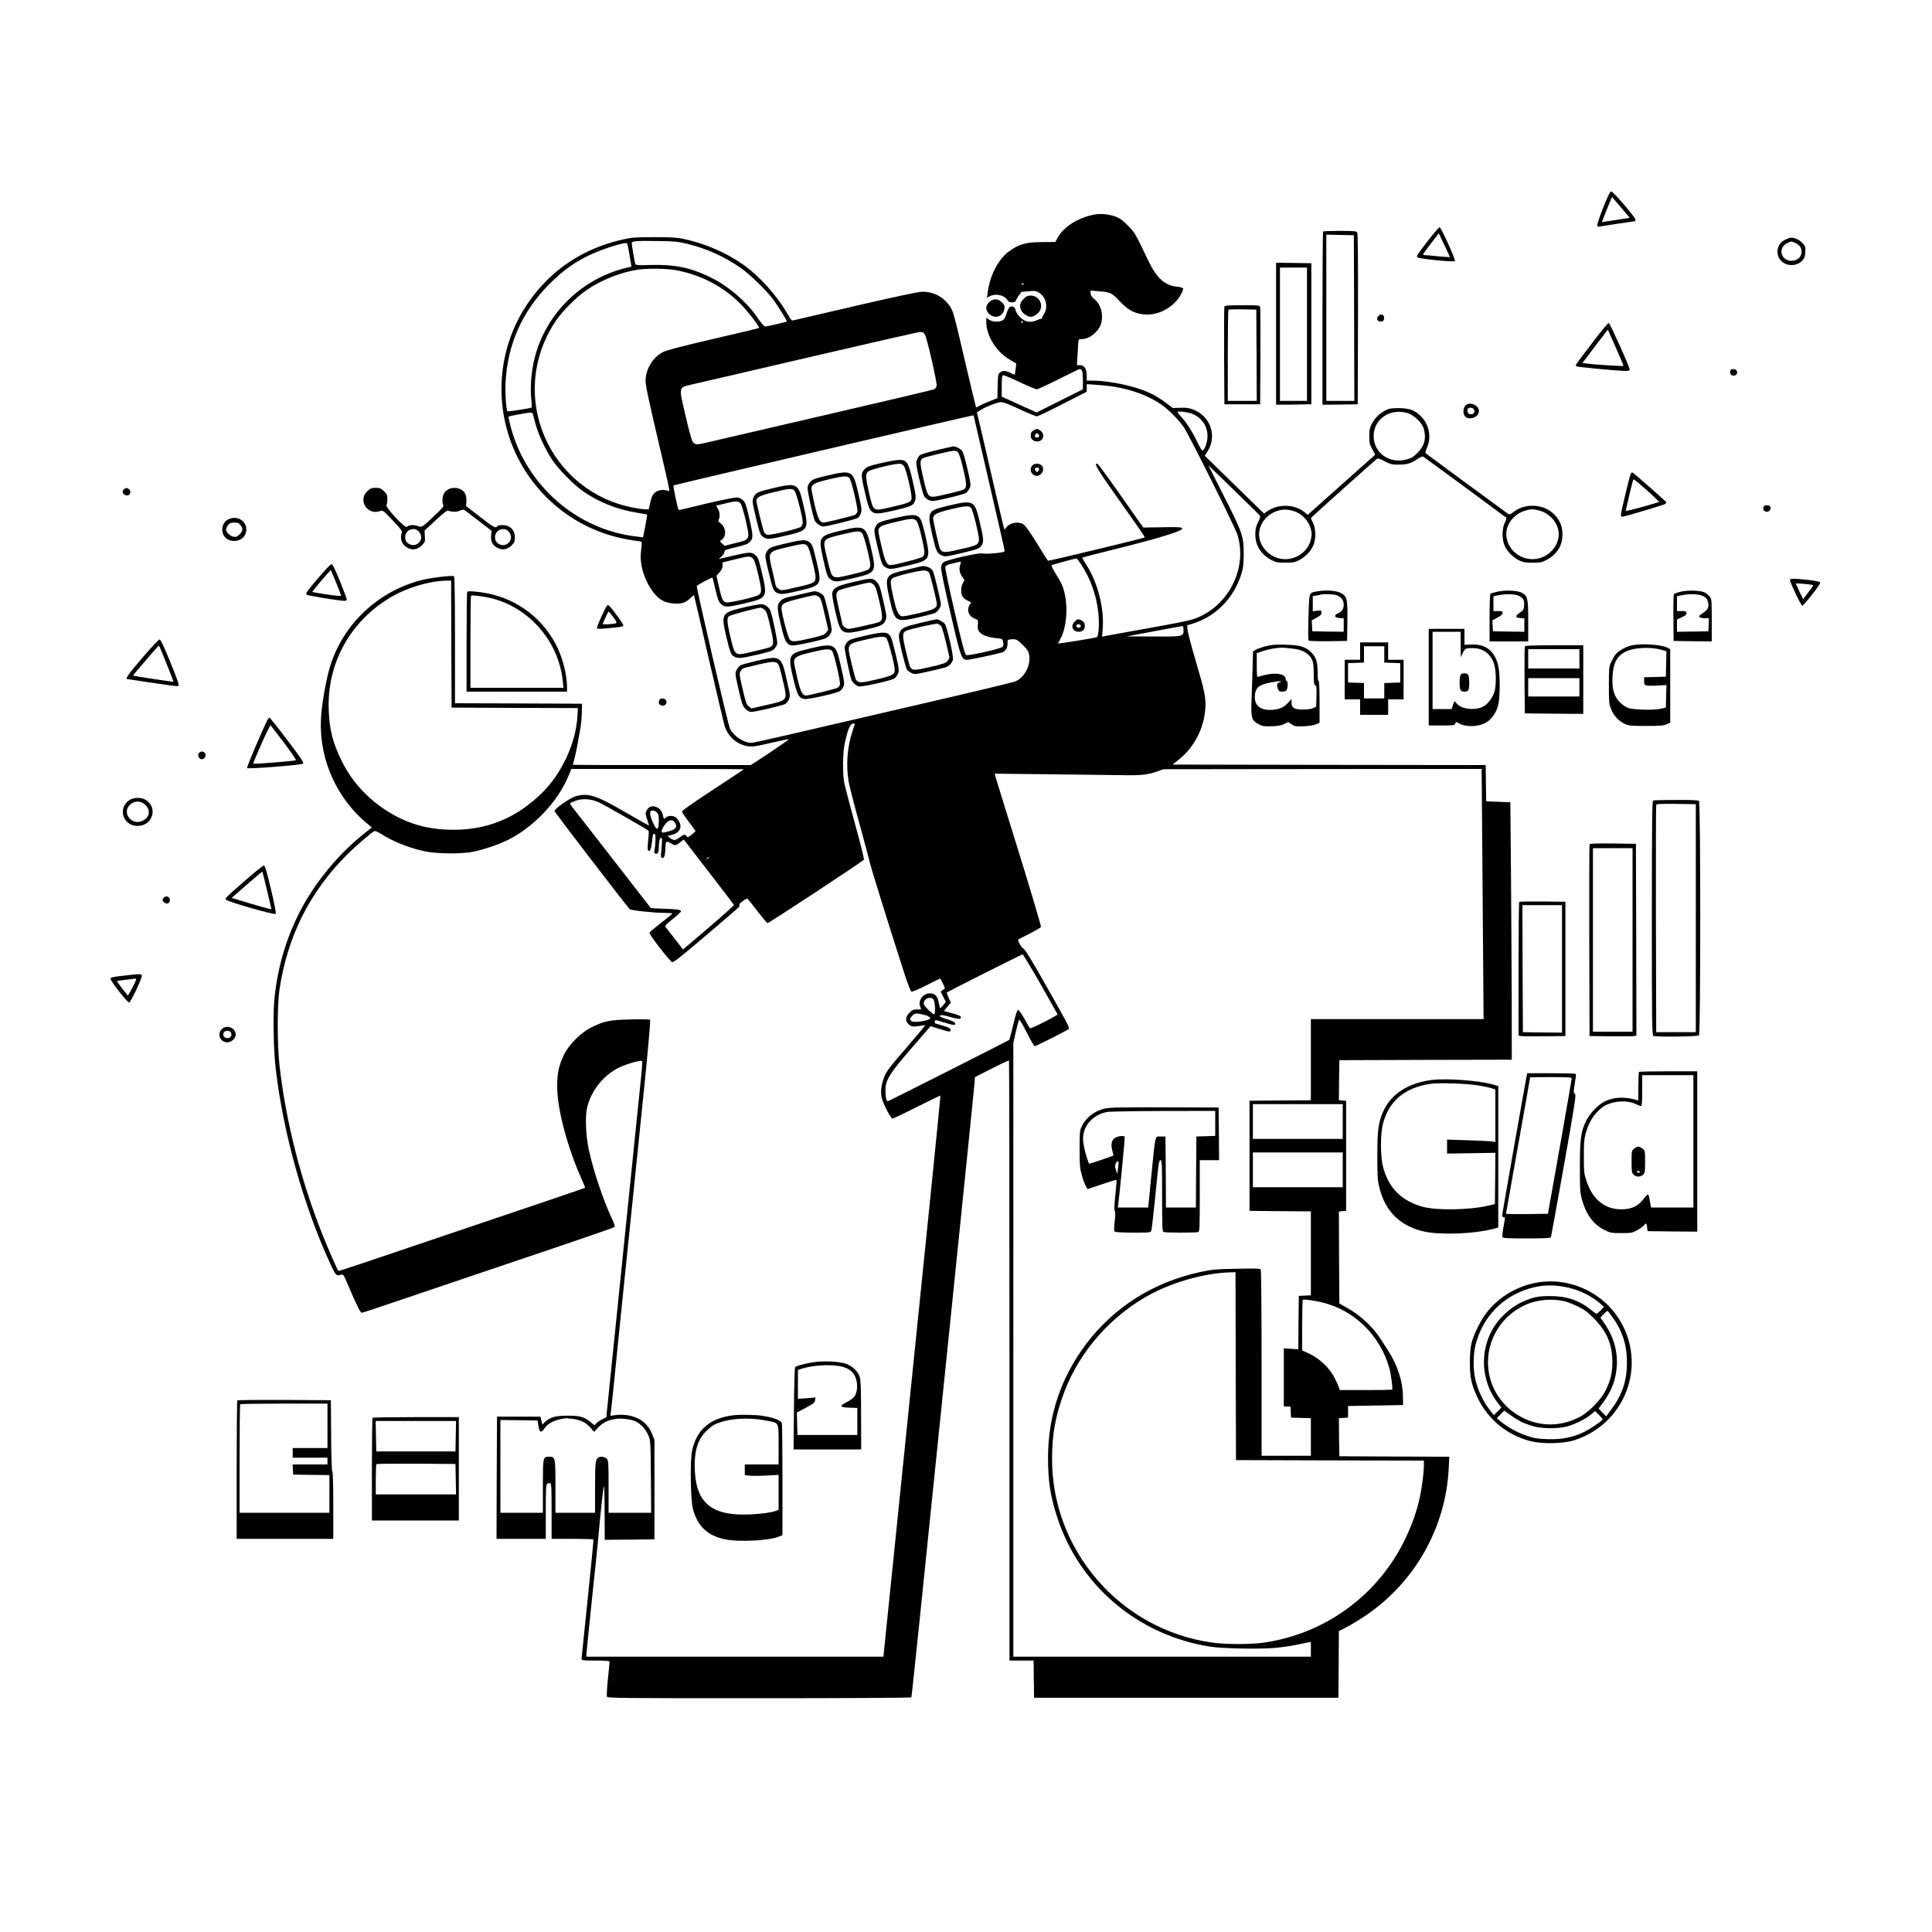 <?xml version="1.0" standalone="no"?>
<!DOCTYPE svg PUBLIC "-//W3C//DTD SVG 20010904//EN"
 "http://www.w3.org/TR/2001/REC-SVG-20010904/DTD/svg10.dtd">
<svg version="1.0" xmlns="http://www.w3.org/2000/svg"
 width="2000pt" height="2000pt" viewBox="0 0 2000 2000"
 preserveAspectRatio="xMidYMid meet">

<g transform="translate(0,2000) scale(0.1,-0.1)"
fill="#000000" stroke="none">
<path d="M16596 17850 c-37 -94 -65 -177 -62 -185 4 -10 14 -14 28 -10 21 5
353 55 363 55 3 0 5 8 5 18 -1 22 -227 286 -249 290 -13 2 -32 -35 -85 -168z
m184 3 l91 -108 -108 -17 c-59 -9 -124 -19 -145 -22 l-36 -6 51 130 c29 71 53
130 54 130 1 0 43 -48 93 -107z"/>
<path d="M11336 17780 c-169 -29 -323 -125 -387 -240 l-24 -45 -135 -1 c-177
-1 -245 -21 -356 -105 -103 -79 -189 -248 -209 -414 l-8 -57 31 16 c61 32 153
10 182 -43 8 -15 21 -21 45 -21 30 0 37 5 48 33 8 17 21 38 30 46 9 7 15 16
13 20 -5 8 6 10 94 17 57 5 69 2 100 -18 71 -47 92 -152 46 -221 -13 -19 -21
-38 -18 -42 4 -4 3 -6 -3 -4 -5 1 -28 -6 -50 -15 -49 -22 -93 -23 -132 -2 -40
20 -83 71 -90 107 -6 31 -33 45 -59 31 -10 -5 -25 -36 -35 -69 -14 -45 -25
-63 -44 -71 -41 -19 -103 -15 -136 9 l-29 20 0 -44 c0 -143 103 -309 244 -391
l66 -39 -6 -56 c-4 -31 -8 -57 -9 -59 -2 -2 -21 6 -44 17 -49 26 -82 27 -110
4 -19 -16 -21 -30 -23 -141 l-3 -124 -72 -28 c-40 -15 -89 -37 -109 -49 -20
-12 -38 -20 -40 -18 -2 2 -55 225 -119 497 -106 456 -117 497 -150 547 -65 98
-168 153 -287 153 -39 0 -261 -47 -685 -145 -345 -80 -638 -148 -649 -151 -18
-5 -27 5 -54 53 -111 197 -292 400 -470 526 -173 122 -389 215 -610 263 -68
15 -128 19 -305 19 -193 0 -233 -3 -323 -23 -282 -63 -527 -186 -726 -363
-288 -257 -471 -600 -521 -976 -108 -811 419 -1570 1215 -1752 52 -12 124 -25
160 -29 62 -7 65 -9 63 -32 -2 -14 -5 -57 -9 -96 -12 -129 42 -295 134 -411
57 -72 113 -103 200 -110 85 -7 128 6 176 53 21 20 38 35 40 33 2 -2 69 -292
150 -644 81 -352 156 -670 166 -706 34 -116 133 -201 252 -215 42 -5 89 3 231
36 98 23 180 40 183 37 2 -2 -85 -63 -194 -136 l-199 -131 -921 0 c-507 0
-922 1 -922 3 0 2 6 26 14 53 8 27 22 90 31 139 8 50 22 127 31 171 8 45 16
124 17 175 l2 94 -657 3 -658 2 0 654 c0 424 -4 657 -10 661 -18 11 -236 -15
-332 -39 -484 -123 -860 -500 -973 -976 -39 -166 -68 -351 -73 -475 -16 -414
166 -816 491 -1081 l37 -31 -59 -45 c-244 -190 -462 -439 -624 -712 -181 -306
-296 -668 -328 -1036 -14 -165 -7 -520 16 -710 77 -659 287 -1410 563 -2010
59 -127 61 -129 112 -116 24 7 27 2 79 -121 80 -188 122 -273 135 -273 7 0
156 49 332 109 175 59 757 256 1292 437 536 180 980 333 988 339 13 9 9 23
-24 95 -94 204 -194 505 -239 719 -30 148 -37 340 -14 431 42 172 172 333 330
409 80 38 226 80 238 67 3 -3 1 -54 -5 -113 -172 -1678 -353 -3449 -359 -3511
l-6 -63 -49 -25 c-26 -13 -53 -33 -60 -43 -11 -19 -13 -18 -47 11 -67 59 -113
73 -241 73 -129 0 -184 -15 -235 -63 l-30 -29 -10 41 -11 41 -224 0 -225 0 -3
-633 -2 -632 255 0 255 0 0 279 c0 234 2 281 15 291 8 7 22 10 30 6 13 -5 15
-45 15 -291 l0 -285 214 0 c118 0 217 -3 219 -7 2 -5 -24 -280 -59 -613 -35
-333 -63 -613 -64 -622 0 -16 13 -18 145 -18 109 0 145 -3 145 -12 0 -7 -7
-88 -17 -179 -9 -91 -14 -173 -10 -182 6 -16 117 -17 1576 -17 863 0 1572 4
1575 9 5 7 84 776 412 3976 46 457 118 1161 160 1565 41 404 78 768 81 807 l6
73 173 88 c96 49 176 86 179 84 3 -3 5 -1402 5 -3109 l0 -3103 125 0 125 0 2
-192 3 -193 1575 0 1575 0 3 345 2 345 78 40 c42 21 129 74 192 116 514 345
835 910 867 1526 l6 123 -569 2 -569 3 -3 197 -2 197 47 3 48 3 0 60 0 60 285
5 285 5 -2 95 c-2 154 -58 322 -156 473 -19 29 -50 77 -69 107 -85 134 -213
254 -360 335 l-73 41 -3 476 -2 477 37 3 38 3 0 570 0 570 -38 3 -37 3 2 207
3 207 893 3 892 2 -1 663 c-1 364 -5 964 -8 1332 l-6 670 -125 5 -125 5 -3
187 -2 188 -1621 2 -1620 3 62 50 c159 126 261 321 276 525 8 117 -4 178 -98
495 -44 149 -82 293 -85 321 l-5 50 58 18 c240 75 426 265 504 516 19 61 23
98 24 200 0 189 -11 222 -203 600 l-164 325 260 -253 c143 -138 265 -259 272
-267 9 -11 6 -26 -17 -72 -23 -47 -28 -71 -28 -128 1 -115 59 -205 168 -263
45 -23 63 -27 142 -27 75 0 98 4 139 24 63 31 122 90 149 150 31 66 30 180 -1
239 -13 24 -22 47 -20 51 3 7 634 572 679 609 13 10 28 6 83 -23 59 -31 77
-35 139 -35 91 0 133 12 197 56 30 20 56 32 63 27 16 -9 850 -623 860 -632 4
-4 -3 -27 -15 -52 -31 -61 -31 -175 -1 -240 27 -60 86 -119 149 -150 41 -20
64 -24 139 -24 79 0 97 4 142 27 110 58 167 148 167 263 1 82 -22 141 -77 202
-105 116 -306 131 -430 32 -21 -17 -42 -27 -49 -23 -16 10 -851 624 -861 633
-4 4 3 30 15 57 48 107 22 240 -62 324 -64 64 -121 85 -230 85 -79 0 -102 -4
-137 -23 -63 -33 -106 -74 -139 -134 -25 -46 -29 -63 -29 -133 0 -70 4 -87 31
-136 l30 -56 -349 -311 -349 -311 -37 29 c-100 81 -268 86 -376 11 l-40 -27
-307 299 -306 299 28 45 c102 160 31 366 -149 434 -43 16 -74 20 -133 18 l-77
-3 -68 51 c-96 72 -168 110 -281 148 -149 50 -349 85 -489 85 l-53 0 0 54 c0
67 -26 106 -71 106 l-31 0 8 128 c3 70 8 130 11 135 2 4 19 7 36 7 76 1 171
78 195 159 28 93 -2 202 -72 257 -26 21 -36 37 -36 58 l0 28 83 -7 c119 -9
138 -18 207 -92 86 -92 144 -128 228 -143 125 -23 254 20 353 117 43 40 93
128 86 147 -3 8 -29 15 -64 18 -123 12 -210 90 -293 264 -143 298 -142 296
-215 370 -53 54 -84 76 -125 91 -68 25 -149 34 -214 23z m-4226 -303 c201 -48
392 -134 557 -250 101 -71 277 -243 343 -335 55 -76 140 -215 135 -220 -6 -6
-205 -52 -224 -52 -11 0 -40 34 -77 88 -116 171 -311 338 -507 430 -194 93
-364 126 -599 119 -139 -4 -158 -2 -162 12 -8 24 -36 194 -36 213 0 23 37 26
270 23 168 -2 210 -6 300 -28z m-593 -120 l20 -117 -26 -6 c-479 -106 -858
-471 -977 -942 -33 -130 -47 -296 -35 -413 5 -52 8 -96 6 -97 -7 -8 -245 -45
-251 -40 -14 15 -26 173 -21 288 18 399 170 745 456 1031 141 140 254 222 415
299 140 66 370 138 387 121 4 -3 16 -59 26 -124z m469 -152 c296 -51 561 -202
747 -425 70 -83 131 -169 125 -175 -2 -3 -217 -54 -476 -114 -351 -82 -485
-117 -522 -137 -97 -53 -164 -156 -176 -270 -6 -61 2 -102 209 -987 36 -155
41 -187 28 -181 -42 19 -96 15 -131 -8 -35 -24 -45 -46 -66 -143 l-9 -39 -52
3 c-29 1 -99 13 -156 26 -356 80 -662 317 -830 642 -212 410 -184 891 75 1279
66 99 218 252 321 322 151 104 357 185 533 211 98 14 285 12 380 -4z m3614
-141 c0 -8 -19 -13 -24 -6 -3 5 1 9 9 9 8 0 15 -2 15 -3z m-13 -399 c0 -8 -4
-12 -9 -9 -5 3 -6 10 -3 15 9 13 12 11 12 -6z m-1036 -105 c5 0 15 -10 23 -22
22 -34 129 -504 122 -533 -4 -14 -15 -29 -25 -35 -11 -5 -525 -127 -1143 -270
-618 -144 -1160 -270 -1206 -280 -107 -26 -127 -25 -149 4 -12 14 -41 118 -77
275 -71 305 -74 288 66 321 51 11 602 139 1223 284 622 145 1136 262 1143 260
8 -2 18 -4 23 -4z m1647 -392 c8 -8 12 -46 12 -105 l0 -93 -240 -120 -239
-120 -181 82 -180 82 0 109 c0 79 3 109 13 113 7 2 84 -29 171 -71 87 -41 168
-75 179 -75 12 1 114 48 227 105 113 57 210 104 216 105 5 0 15 -5 22 -12z
m345 -173 c185 -32 344 -92 469 -176 81 -54 193 -167 244 -244 61 -93 529
-1031 554 -1110 105 -343 -86 -730 -427 -864 -64 -25 -153 -43 -588 -121 -187
-33 -351 -63 -364 -66 l-23 -5 7 78 c18 212 -52 488 -171 669 -24 37 -42 69
-39 72 2 2 163 44 357 92 431 107 681 184 676 208 -3 15 -23 17 -203 14 l-200
-3 -230 327 c-126 180 -236 329 -242 332 -45 14 -9 -49 190 -330 265 -375 301
-427 296 -432 -9 -8 -993 -245 -1000 -241 -4 3 -56 84 -115 182 -73 117 -119
182 -139 195 -56 34 -143 17 -179 -34 -9 -12 -17 -20 -19 -17 -3 2 -36 144
-76 314 -39 171 -102 442 -139 603 l-69 294 38 23 c48 31 154 74 199 81 29 5
63 -7 200 -70 90 -42 173 -76 183 -76 10 0 131 57 268 128 l249 127 0 39 0 39
106 -7 c58 -4 142 -13 187 -21z m808 -282 c93 -42 149 -127 149 -228 0 -59
-25 -135 -49 -149 -7 -5 -28 29 -57 89 -50 105 -117 210 -170 265 -19 20 -34
40 -34 44 0 15 115 -1 161 -21z m2219 11 c67 -20 150 -99 168 -160 29 -98 10
-176 -61 -249 -42 -43 -64 -57 -111 -70 -180 -52 -346 64 -346 242 1 176 170
290 350 237z m-9055 -6 c2 -7 15 -56 29 -108 31 -113 104 -269 177 -377 63
-93 217 -250 313 -317 156 -111 356 -191 553 -222 59 -10 110 -19 112 -20 2
-2 -7 -56 -19 -120 l-23 -116 -61 7 c-622 68 -1153 531 -1311 1143 -14 52 -23
97 -21 99 5 6 194 41 224 42 12 1 24 -5 27 -11z m4565 -23 c0 -2 72 -314 160
-693 88 -379 160 -696 160 -704 0 -12 -23 -18 -102 -25 -58 -6 -113 -7 -125
-2 -30 11 -368 -65 -403 -90 -18 -13 -26 -29 -28 -57 -2 -23 37 -212 98 -474
109 -470 113 -480 175 -480 26 0 290 56 358 76 34 10 57 46 57 90 0 42 0 42
40 46 50 4 62 -2 126 -67 44 -45 53 -60 59 -103 14 -105 -50 -224 -142 -265
-21 -10 -495 -123 -1053 -252 -558 -130 -1159 -269 -1336 -310 -176 -41 -333
-75 -347 -75 -77 0 -182 70 -220 146 -20 39 -350 1461 -344 1478 4 10 147 86
162 86 2 0 16 -55 31 -122 24 -103 33 -127 57 -150 39 -37 68 -36 254 8 227
53 231 60 168 324 -30 128 -37 148 -65 173 -39 35 -61 34 -237 -7 l-142 -33
29 27 c17 16 30 37 30 48 0 17 16 24 117 47 94 22 123 33 145 55 37 37 36 63
-7 252 -31 135 -39 156 -65 181 -20 18 -41 27 -63 27 -37 0 -248 -45 -455 -97
-78 -20 -144 -34 -147 -32 -9 9 -59 249 -53 254 6 6 3067 721 3096 724 6 1 12
-1 12 -4z m-2413 -908 c10 -13 33 -91 53 -176 45 -200 47 -196 -107 -233
l-112 -28 -26 24 c-25 24 -26 25 -7 35 11 6 25 24 32 41 18 42 -1 103 -40 132
-23 17 -27 25 -20 39 16 28 11 81 -9 114 l-18 30 86 21 c116 30 145 30 168 1z
m5755 -89 c65 -28 122 -92 144 -162 15 -49 16 -65 6 -112 -24 -117 -126 -203
-250 -212 -170 -12 -318 147 -283 304 22 95 98 172 199 200 56 16 120 10 184
-18z m2497 21 c104 -22 189 -104 212 -203 35 -157 -113 -316 -283 -304 -124 9
-226 95 -250 212 -28 130 66 261 209 295 52 12 56 12 112 0z m-8129 -497 c17
-13 30 -51 56 -157 40 -170 42 -197 11 -222 -30 -23 -308 -87 -343 -79 -31 8
-45 39 -74 173 l-23 102 31 36 c23 25 32 46 32 70 l0 33 123 30 c146 36 159
37 187 14z m3400 -62 c94 -139 160 -320 179 -495 13 -108 5 -254 -14 -261 -24
-9 -406 -71 -403 -65 2 3 15 29 30 57 54 102 73 287 44 436 -18 91 -32 123
-96 227 -28 46 -49 86 -45 89 5 6 230 67 257 71 4 1 26 -26 48 -59z m-1251 -9
c-14 -41 -5 -88 25 -125 23 -30 23 -30 5 -60 -24 -39 -25 -113 -3 -145 9 -13
34 -31 56 -41 33 -15 36 -19 24 -30 -9 -6 -18 -27 -22 -45 -10 -53 23 -98 87
-118 13 -4 15 -15 12 -54 -4 -38 -1 -53 16 -75 25 -32 94 -57 178 -65 61 -6
61 -6 68 -41 4 -23 2 -39 -7 -48 -21 -21 -355 -96 -377 -85 -13 7 -41 111
-120 453 -57 247 -99 451 -96 460 4 10 23 22 44 27 68 17 116 28 119 26 1 -1
-3 -16 -9 -34z m-5267 -818 l3 -658 654 -3 654 -2 -6 -93 c-18 -275 -164 -587
-367 -786 -262 -257 -560 -381 -916 -381 -207 0 -385 38 -553 120 -266 129
-481 340 -605 595 -91 187 -125 318 -133 520 -20 488 222 927 650 1177 165 96
390 163 564 167 l53 1 2 -657z m7579 160 c4 -85 10 -83 -310 -82 l-276 1 280
53 c154 29 286 53 293 54 7 0 13 -11 13 -26z m-3401 -985 c0 -2 -11 -36 -25
-77 -54 -159 -69 -357 -40 -522 8 -46 57 -239 110 -429 52 -190 102 -376 111
-415 14 -62 209 -687 361 -1158 30 -92 60 -170 68 -173 7 -3 76 26 153 65 77
39 141 71 144 71 2 0 15 -22 28 -50 l23 -49 -23 -19 -22 -18 26 -52 27 -53
-27 -35 c-15 -19 -29 -32 -32 -30 -2 3 -8 26 -13 52 -12 64 -32 92 -73 99 -83
16 -154 -74 -116 -146 10 -17 7 -19 -36 -19 -39 0 -51 -5 -80 -34 -39 -39 -45
-81 -14 -113 28 -31 52 -35 116 -24 32 6 59 9 61 7 2 -2 -81 -101 -184 -221
-210 -242 -225 -263 -253 -354 -22 -71 -25 -126 -9 -186 15 -59 92 -205 107
-205 8 0 122 54 254 121 132 66 241 119 243 117 3 -3 -151 -1524 -299 -2963
-19 -181 -92 -896 -162 -1587 l-129 -1258 -1537 0 -1538 0 0 23 c0 12 28 283
61 602 34 319 63 603 65 630 16 194 47 484 54 505 5 15 9 -92 9 -263 l1 -287
258 2 257 3 0 515 0 515 -24 59 c-45 113 -133 178 -266 197 -34 4 -85 5 -114
0 l-53 -8 6 41 c3 22 15 131 26 241 26 265 136 1343 155 1520 8 77 33 318 55
535 22 217 71 701 110 1075 39 381 65 684 60 689 -4 4 -95 6 -202 3 -216 -5
-271 -16 -408 -83 -108 -54 -234 -181 -284 -287 -53 -112 -69 -191 -68 -332 1
-232 110 -637 258 -962 19 -42 33 -78 31 -79 -3 -3 -403 -139 -1757 -596 -212
-71 -477 -161 -589 -199 -113 -38 -206 -67 -208 -66 -10 11 -107 230 -165 377
-223 558 -379 1172 -444 1745 -25 212 -25 627 -1 790 82 549 311 1009 697
1395 96 96 257 234 287 247 7 3 34 -9 60 -25 130 -83 295 -149 456 -184 133
-28 389 -30 512 -4 123 27 281 82 375 132 256 136 489 384 597 634 l38 90 893
0 c490 0 892 -2 892 -3 0 -2 -144 -98 -320 -213 -189 -124 -320 -215 -320
-225 0 -8 32 -56 70 -106 39 -50 70 -94 70 -96 0 -3 -19 -20 -41 -38 -37 -29
-42 -31 -51 -16 -13 24 -28 21 -76 -14 -44 -32 -60 -32 -102 1 -20 16 -22 20
-8 20 10 0 36 7 59 17 54 21 76 67 56 115 -8 18 -24 42 -36 53 -28 24 -84 25
-110 1 -19 -17 -19 -16 -26 16 -10 49 -32 78 -71 94 -43 18 -82 3 -102 -39
-12 -24 -11 -36 7 -89 12 -34 20 -62 18 -64 -1 -1 -110 61 -242 137 -308 179
-387 204 -522 164 -56 -17 -213 -128 -213 -151 0 -10 731 -964 779 -1016 10
-12 254 -38 350 -38 50 0 91 -3 90 -7 0 -5 -52 -48 -115 -96 -64 -49 -118 -95
-121 -102 -6 -17 217 -305 236 -305 8 0 42 21 75 47 81 63 609 513 618 526 3
6 4 15 2 21 -5 14 72 69 85 62 5 -4 51 -60 101 -127 51 -66 98 -123 105 -125
10 -4 953 617 998 656 5 4 -36 171 -92 371 -55 200 -105 393 -112 429 -17 90
-15 309 4 395 34 161 58 215 93 215 8 0 14 -1 14 -2z m6494 -1235 c3 -423 8
-1005 10 -1295 l4 -528 -894 0 -894 0 0 -420 0 -420 -317 -2 -318 -3 0 -570 0
-570 318 -3 317 -2 0 -435 0 -434 -62 -3 -63 -3 -3 -277 -2 -276 -75 5 -75 6
0 -302 0 -301 35 0 34 0 3 -57 3 -58 103 -3 102 -3 0 -194 0 -195 -255 0 -255
0 0 958 c0 526 -4 963 -9 970 -6 11 -57 12 -247 8 -217 -4 -252 -7 -379 -34
-481 -103 -893 -363 -1179 -742 -265 -351 -397 -746 -397 -1184 1 -240 23
-389 93 -606 229 -713 838 -1229 1586 -1346 128 -20 493 -27 658 -14 73 6 174
20 225 31 52 11 109 22 127 26 l32 6 0 -77 0 -76 -1540 0 -1540 0 0 3178 0
3177 26 115 c15 63 30 119 34 124 5 5 40 -55 79 -133 39 -77 76 -141 81 -141
16 0 348 168 355 179 8 14 -21 70 -248 469 -136 240 -207 356 -222 362 -19 7
-64 85 -54 94 2 2 55 30 117 61 62 31 116 63 118 70 3 8 -100 355 -229 772
-130 417 -239 771 -243 786 l-6 28 543 -6 c299 -3 634 -7 744 -9 221 -5 291 2
392 37 l68 24 1646 2 1647 1 6 -767z m-9140 419 c59 -28 493 -276 509 -291 4
-4 3 -50 -3 -101 -7 -64 -7 -97 0 -104 18 -18 30 8 39 88 9 82 13 92 31 81 10
-6 7 -111 -6 -173 -3 -15 1 -25 12 -29 22 -8 34 14 34 63 0 60 11 105 24 101
12 -4 12 -13 2 -129 -7 -73 -6 -78 12 -78 15 0 21 9 26 46 3 26 6 62 6 80 0
44 13 50 54 25 44 -27 51 -27 96 9 l38 30 258 -335 c142 -184 260 -338 262
-343 1 -5 -117 -111 -262 -235 l-265 -226 -87 112 c-48 62 -91 117 -96 124 -7
8 15 32 76 79 47 37 86 74 86 80 0 17 -38 22 -188 27 -67 2 -124 6 -126 8 -2
2 -178 229 -391 504 -214 275 -402 517 -418 537 -17 21 -27 41 -24 44 4 4 30
15 59 26 72 25 160 18 242 -20z m596 -102 c15 -15 20 -33 20 -79 0 -111 -19
-119 -61 -26 -28 62 -36 105 -22 118 13 13 43 7 63 -13z m184 -102 c22 -31 20
-55 -6 -72 -27 -18 -116 -41 -125 -33 -11 11 6 52 37 90 36 43 71 48 94 15z
m356 -362 c0 -2 -8 -10 -17 -17 -16 -13 -17 -12 -4 4 13 16 21 21 21 13z
m3431 -1312 c96 -169 175 -310 177 -314 4 -11 -278 -153 -286 -145 -4 3 -30
47 -57 98 -28 51 -57 92 -65 92 -10 0 -25 -43 -51 -153 -20 -84 -38 -154 -40
-156 -16 -12 -1250 -636 -1258 -636 -16 0 -26 47 -25 118 1 103 46 173 273
435 l194 224 91 -28 c108 -34 116 -35 116 -10 0 15 -15 24 -72 41 -40 11 -79
23 -85 25 -12 4 -7 35 6 35 3 0 42 -11 86 -25 96 -30 118 -31 113 -8 -2 12
-29 25 -87 43 -65 20 -80 28 -69 37 10 9 35 5 106 -15 67 -19 95 -23 103 -15
19 19 2 30 -85 54 l-85 23 36 44 36 44 -23 49 c-13 27 -21 51 -19 54 10 10
774 395 785 395 5 0 89 -138 185 -306z m-1102 -175 c14 -40 14 -139 1 -139
-16 0 -98 79 -105 101 -11 33 20 69 59 69 29 0 36 -5 45 -31z m-71 -154 c17
-8 32 -18 32 -24 0 -26 -169 -53 -195 -31 -21 17 -19 27 11 57 22 22 30 24 72
18 26 -4 62 -13 80 -20z m4302 -1095 l0 -180 -465 0 -465 0 0 180 0 180 465 0
465 0 0 -180z m0 -500 l0 -180 -465 0 -465 0 0 180 0 180 465 0 465 0 0 -180z
m-1108 -2032 l3 -973 973 -3 972 -2 0 -48 c0 -70 -18 -214 -40 -322 -31 -151
-85 -303 -165 -465 -284 -570 -825 -960 -1456 -1050 -136 -19 -389 -19 -530 1
-953 132 -1669 961 -1658 1919 2 228 29 387 99 599 145 436 455 816 860 1054
256 151 604 253 892 261 l48 1 2 -972z m888 661 c335 -76 608 -342 703 -684
17 -63 37 -212 28 -220 -2 -3 -126 -5 -274 -5 l-269 0 -6 22 c-3 13 -23 57
-43 98 -57 113 -163 212 -285 266 l-54 24 0 258 c0 142 3 261 6 265 9 9 97 -2
194 -24z m-7741 -1209 c81 -14 130 -39 175 -91 l36 -42 42 45 c48 51 96 75
178 89 62 10 165 -3 214 -27 52 -27 105 -85 128 -144 22 -53 23 -69 26 -427
l3 -373 -220 0 -221 0 0 270 c0 257 -1 271 -20 290 -20 20 -65 26 -86 12 -30
-20 -34 -55 -34 -311 l0 -261 -205 0 -205 0 0 272 c0 302 -1 308 -66 308 -64
0 -64 -2 -64 -306 l0 -274 -220 0 -220 0 0 480 0 480 193 -2 192 -3 9 -57 c10
-70 29 -75 67 -19 37 53 114 88 224 100 6 0 39 -4 74 -9z"/>
<path d="M10705 15548 c-27 -15 -35 -28 -35 -59 0 -34 29 -59 67 -59 61 0 85
71 37 109 -30 24 -41 25 -69 9z m51 -67 c-9 -14 -33 -14 -41 -1 -4 6 -1 18 6
26 11 13 14 13 27 0 8 -8 11 -19 8 -25z"/>
<path d="M10687 15182 c-51 -57 21 -140 82 -95 32 24 39 68 15 94 -22 24 -76
25 -97 1z m68 -32 c4 -6 1 -18 -6 -26 -11 -13 -14 -13 -27 0 -8 8 -11 19 -8
25 9 14 33 14 41 1z"/>
<path d="M9698 15340 c-87 -20 -165 -44 -174 -51 -10 -8 -23 -29 -31 -48 -13
-31 -11 -46 22 -195 21 -88 44 -171 52 -184 7 -12 29 -30 48 -39 32 -15 40
-14 197 21 90 21 173 44 186 52 12 8 30 30 39 49 15 32 14 40 -21 197 -21 90
-45 174 -53 186 -14 23 -70 53 -95 51 -7 -1 -84 -18 -170 -39z m203 -10 c20 0
40 -53 73 -194 34 -150 35 -178 5 -203 -13 -10 -261 -70 -304 -74 -68 -5 -74
6 -118 196 -35 150 -36 182 -5 201 21 13 312 83 326 78 8 -2 18 -4 23 -4z"/>
<path d="M9115 15205 c-125 -30 -143 -37 -168 -66 -36 -39 -35 -62 13 -264 50
-211 57 -214 293 -160 171 40 197 50 215 91 18 38 15 65 -23 229 -43 182 -59
206 -139 204 -28 -1 -114 -16 -191 -34z m242 -29 c24 -30 88 -307 79 -342 -9
-33 -35 -43 -213 -84 -188 -44 -180 -48 -224 137 -41 175 -42 209 -9 234 27
20 252 76 312 78 27 1 41 -5 55 -23z"/>
<path d="M8555 15075 c-123 -29 -143 -37 -167 -64 -19 -21 -28 -42 -28 -65 0
-38 54 -284 72 -330 12 -30 61 -66 92 -66 35 0 331 73 352 87 31 20 48 66 40
112 -3 21 -20 99 -37 172 -50 209 -64 216 -324 154z m238 -23 c21 -23 90 -317
83 -348 -4 -13 -15 -28 -25 -34 -20 -10 -303 -80 -326 -80 -38 0 -56 36 -91
180 -18 80 -34 157 -34 171 0 44 33 62 173 95 157 38 198 41 220 16z"/>
<path d="M8000 14946 c-155 -37 -174 -46 -195 -86 -21 -40 -20 -49 20 -217 40
-170 48 -189 89 -210 35 -18 63 -15 246 28 210 50 216 61 155 319 -51 219 -63
226 -315 166z m225 -26 c19 -21 84 -272 85 -326 0 -17 -8 -38 -18 -47 -22 -20
-318 -90 -348 -83 -13 4 -28 15 -34 26 -10 19 -80 303 -80 326 0 36 38 55 175
88 167 41 196 43 220 16z"/>
<path d="M9820 14766 c-145 -35 -173 -47 -189 -83 -17 -37 -13 -74 20 -221 36
-158 48 -186 89 -207 40 -21 49 -20 217 20 170 40 189 48 210 89 18 35 15 63
-28 246 -50 210 -64 217 -319 156z m233 -24 c9 -10 32 -87 52 -172 30 -129 34
-159 24 -182 -13 -32 -33 -39 -229 -83 -124 -29 -152 -26 -170 17 -13 32 -70
284 -70 312 0 39 35 58 172 92 157 38 199 41 221 16z"/>
<path d="M9260 14636 c-154 -36 -174 -45 -195 -86 -20 -39 -20 -43 20 -215 40
-170 48 -191 87 -211 39 -20 60 -18 228 22 229 54 234 63 184 289 -18 83 -41
164 -50 181 -32 63 -77 67 -274 20z m227 -28 c14 -16 31 -68 52 -160 36 -158
38 -189 13 -211 -17 -16 -290 -87 -332 -87 -39 0 -57 35 -89 171 -46 197 -45
192 -24 218 15 18 49 30 158 56 172 41 195 42 222 13z"/>
<path d="M8696 14505 c-218 -52 -226 -65 -177 -281 43 -190 48 -203 85 -225
42 -26 58 -25 236 17 233 56 235 59 175 319 -53 226 -62 231 -319 170z m229
-25 c18 -20 85 -280 85 -331 0 -14 -8 -33 -18 -42 -10 -10 -89 -34 -176 -54
-208 -49 -200 -53 -243 122 -46 187 -48 206 -26 234 15 18 49 30 158 56 168
40 196 42 220 15z"/>
<path d="M8137 14375 c-163 -38 -181 -46 -203 -94 -17 -34 -16 -39 21 -196 42
-180 53 -206 90 -223 39 -18 67 -15 234 24 226 54 230 60 176 292 -42 179 -48
193 -85 215 -38 23 -72 20 -233 -18z m220 -27 c15 -16 32 -70 57 -176 49 -209
55 -199 -144 -246 -83 -20 -162 -36 -175 -36 -23 0 -65 31 -65 48 0 4 -16 74
-35 155 -47 199 -49 195 153 242 167 40 183 41 209 13z"/>
<path d="M9525 14135 c-5 -2 -73 -18 -150 -36 -214 -49 -220 -60 -164 -307 53
-232 60 -236 301 -182 73 17 146 36 162 42 31 12 66 61 66 93 0 31 -69 317
-82 343 -20 39 -87 63 -133 47z m92 -61 c10 -14 59 -206 79 -309 11 -57 -14
-72 -176 -111 -80 -18 -157 -34 -171 -34 -45 0 -64 35 -98 182 -36 158 -38
189 -13 211 24 22 298 88 337 81 17 -2 35 -11 42 -20z"/>
<path d="M8825 13973 c-159 -37 -196 -57 -210 -110 -3 -15 9 -93 32 -191 56
-244 61 -247 305 -192 168 38 195 50 214 97 15 34 14 45 -22 202 -34 149 -41
169 -70 199 -41 41 -56 41 -249 -5z m219 -25 c20 -19 31 -52 60 -177 37 -164
37 -193 -6 -211 -34 -14 -282 -70 -312 -70 -24 0 -66 30 -66 48 0 4 -16 74
-35 155 -35 150 -35 168 -2 195 13 11 282 80 319 81 9 1 28 -9 42 -21z"/>
<path d="M8340 13860 c-41 -10 -111 -26 -155 -36 -63 -13 -86 -23 -107 -47
-37 -39 -36 -71 8 -256 38 -162 57 -195 113 -203 16 -2 102 12 192 33 148 34
166 40 191 68 17 19 28 43 28 61 0 40 -67 325 -82 350 -15 23 -67 50 -95 49
-10 0 -52 -9 -93 -19z m123 -31 c33 -15 38 -30 77 -202 l34 -147 -21 -27 c-17
-24 -39 -32 -159 -60 -165 -38 -195 -40 -219 -13 -18 20 -84 270 -85 321 0 49
20 61 176 100 174 43 166 42 197 28z"/>
<path d="M7696 13711 c-229 -55 -233 -63 -176 -307 37 -155 46 -179 74 -197
41 -26 67 -25 233 13 143 33 171 42 190 65 13 14 26 37 29 50 5 21 -41 249
-67 331 -13 42 -49 74 -90 79 -20 3 -101 -12 -193 -34z m218 -23 c21 -19 32
-50 61 -178 39 -167 38 -190 -7 -211 -13 -5 -88 -25 -168 -43 -203 -48 -189
-58 -245 177 -29 126 -31 169 -9 188 15 13 285 85 326 88 9 1 28 -9 42 -21z"/>
<path d="M9540 13555 c-180 -43 -207 -55 -226 -101 -14 -34 -13 -45 21 -198
21 -88 44 -171 52 -184 7 -12 29 -30 48 -39 34 -16 40 -15 177 16 79 18 157
37 174 42 38 12 70 45 79 81 8 31 -59 330 -82 366 -13 21 -69 53 -90 51 -4 0
-73 -16 -153 -34z m202 -36 c13 -16 34 -94 85 -315 3 -13 -4 -31 -19 -47 -19
-22 -49 -32 -180 -62 -166 -38 -185 -38 -208 5 -5 10 -25 85 -44 166 -37 158
-36 185 6 205 41 18 303 77 323 72 11 -3 27 -13 37 -24z"/>
<path d="M8960 13420 c-140 -32 -168 -42 -187 -64 -13 -15 -26 -38 -29 -51 -5
-22 57 -321 73 -350 16 -28 48 -55 74 -60 34 -8 332 59 367 81 13 9 30 31 38
50 13 32 12 46 -22 192 -20 86 -43 169 -50 184 -31 60 -70 63 -264 18z m214
-23 c18 -13 86 -269 88 -330 2 -49 -26 -63 -194 -102 -160 -37 -177 -37 -206
-3 -6 7 -27 84 -47 171 -50 211 -59 197 170 251 116 28 164 31 189 13z"/>
<path d="M8378 13285 c-221 -52 -225 -61 -163 -322 39 -160 54 -188 111 -199
38 -7 333 59 369 82 13 8 29 29 36 46 14 33 11 50 -38 263 -43 181 -64 190
-315 130z m235 -23 c20 -22 90 -319 82 -349 -3 -12 -15 -28 -27 -34 -21 -11
-298 -79 -323 -79 -38 0 -57 36 -91 179 -19 79 -34 155 -34 170 0 46 32 64
173 97 157 38 198 41 220 16z"/>
<path d="M7820 13156 c-74 -18 -145 -37 -156 -44 -12 -6 -29 -28 -39 -48 -17
-35 -16 -39 21 -202 34 -149 42 -170 70 -199 22 -23 41 -33 63 -33 37 0 317
66 348 81 12 7 30 28 39 47 16 35 16 40 -22 205 -56 251 -63 255 -324 193z
m220 -16 c22 -12 30 -36 70 -209 42 -186 48 -179 -188 -232 l-142 -33 -28 21
c-24 18 -31 39 -64 178 -34 145 -36 160 -22 186 8 16 24 31 37 34 246 62 306
72 337 55z"/>
<path d="M11125 13565 c-46 -45 -22 -105 43 -105 38 0 62 23 62 58 0 33 -8 45
-37 61 -31 16 -41 14 -68 -14z m63 -42 c5 -17 -26 -29 -40 -15 -6 6 -7 15 -3
22 9 14 37 9 43 -7z"/>
<path d="M8400 5895 c-102 -19 -158 -35 -169 -49 -5 -6 -10 -199 -12 -431 l-4
-420 350 0 350 0 -1 355 c0 263 -4 365 -13 394 -20 59 -74 112 -139 137 -74
27 -254 35 -362 14z m286 -36 c73 -13 123 -40 151 -82 46 -67 48 -178 6 -236
-11 -14 -45 -39 -76 -55 -81 -41 -75 -55 26 -58 l82 -3 0 -140 0 -140 -310 0
-310 0 -3 116 -3 117 93 49 c80 43 93 54 96 78 l4 28 -91 -7 -91 -7 0 150 0
149 36 12 c105 35 285 48 390 29z"/>
<path d="M7599 5350 c-248 -28 -388 -147 -435 -371 -22 -104 -15 -517 10 -604
50 -178 151 -272 331 -310 143 -30 456 -14 558 28 l37 16 0 568 c0 312 -3 578
-6 590 -7 25 -76 55 -154 68 -25 4 -52 9 -60 10 -52 9 -217 12 -281 5z m341
-57 c127 -25 120 -10 120 -248 l0 -205 -175 0 -175 0 0 -54 0 -55 46 -7 c25
-3 104 -3 175 1 l129 7 0 -181 0 -181 -24 -9 c-46 -18 -143 -32 -266 -38 -395
-19 -561 111 -577 452 -10 198 29 328 124 416 58 55 87 71 166 94 125 36 300
39 457 8z"/>
<path d="M11435 8524 c-107 -26 -192 -92 -236 -182 -21 -44 -23 -60 -23 -237
0 -166 3 -200 23 -271 12 -45 31 -95 41 -112 l19 -31 147 49 c81 28 149 48
152 46 2 -3 -3 -73 -12 -157 -11 -103 -13 -156 -6 -164 7 -9 7 -44 -1 -110 -8
-79 -8 -100 3 -106 7 -5 93 -9 191 -9 175 0 178 0 186 23 4 12 22 168 40 347
36 372 38 380 57 380 12 0 14 -57 14 -369 0 -327 2 -370 16 -375 20 -8 338 -8
358 0 14 5 16 48 16 375 l0 369 100 0 100 0 -2 273 -3 272 -560 2 c-458 1
-571 -1 -620 -13z m1145 -154 l0 -129 -97 -3 -98 -3 -3 -367 -2 -368 -155 0
-155 0 -2 368 -3 367 -50 0 c-61 0 -52 36 -96 -402 l-33 -333 -157 0 -157 0 5
38 c18 153 70 688 66 695 -7 12 -62 8 -93 -8 -41 -21 -54 -67 -36 -133 l13
-53 -26 -11 c-53 -20 -225 -78 -226 -75 -12 15 -46 129 -56 189 -10 61 -10 87
0 132 24 106 119 191 241 215 25 5 287 9 583 10 l537 1 0 -130z m-1001 -417
c0 -16 -4 -46 -8 -68 l-8 -40 -7 30 c-4 17 -9 36 -12 43 -5 17 13 62 26 62 5
0 10 -12 9 -27z"/>
<path d="M14775 17499 c-100 -130 -116 -154 -102 -163 20 -16 376 -51 388 -39
11 11 -140 344 -158 350 -6 2 -64 -65 -128 -148z m234 -159 c1 -3 -52 0 -116
6 -65 7 -128 13 -141 13 -13 1 -22 5 -20 10 2 5 39 56 83 113 l79 103 57 -120
c32 -66 58 -122 58 -125z"/>
<path d="M13697 17603 c-4 -3 -7 -408 -7 -900 l0 -893 183 2 182 3 3 884 c1
645 -1 887 -9 897 -9 11 -50 14 -179 14 -91 0 -170 -3 -173 -7z m321 -895 l2
-858 -145 0 -145 0 0 860 0 861 143 -3 142 -3 3 -857z"/>
<path d="M18483 17520 c-77 -34 -106 -127 -63 -197 48 -79 171 -90 236 -22 22
23 29 40 32 87 4 55 2 61 -28 95 -29 33 -80 57 -120 57 -8 0 -34 -9 -57 -20z
m101 -34 c106 -44 78 -186 -37 -186 -112 0 -146 133 -47 182 42 22 42 22 84 4z"/>
<path d="M13210 16545 l0 -735 183 2 182 3 0 730 0 730 -182 3 -183 2 0 -735z
m320 -5 l0 -690 -140 0 -140 0 0 690 0 690 140 0 140 0 0 -690z"/>
<path d="M10595 16905 c-39 -40 -45 -76 -20 -124 13 -26 67 -61 95 -61 29 0
79 34 95 64 38 70 -14 156 -95 156 -32 0 -46 -7 -75 -35z"/>
<path d="M10239 16871 c-40 -40 -39 -83 2 -122 59 -55 143 -26 156 53 5 32 1
41 -25 68 -42 41 -92 42 -133 1z"/>
<path d="M12675 16828 c-3 -7 -4 -238 -3 -513 l3 -500 185 0 185 0 3 490 c1
270 0 500 -3 513 -5 22 -7 22 -186 22 -134 0 -181 -3 -184 -12z m333 -505 l2
-473 -150 0 -150 0 0 468 c0 258 3 472 7 476 4 3 70 5 147 4 l141 -3 3 -472z"/>
<path d="M14270 16730 c-28 -28 -11 -63 28 -58 21 2 28 9 30 30 5 39 -30 56
-58 28z"/>
<path d="M16504 16478 c-206 -270 -198 -258 -187 -269 9 -9 425 -48 516 -49
29 0 37 4 37 18 -1 25 -203 475 -216 479 -6 2 -74 -78 -150 -179z m301 -266
c-5 -5 -307 14 -382 25 l-42 5 131 173 132 173 83 -186 c45 -102 81 -188 78
-190z"/>
<path d="M17914 16166 c-10 -27 1 -51 26 -54 31 -5 53 23 39 49 -12 22 -57 25
-65 5z"/>
<path d="M15177 15808 c-40 -31 -36 -115 8 -132 57 -21 125 16 125 69 0 57
-86 98 -133 63z m82 -47 c14 -26 -8 -54 -39 -49 -25 3 -36 27 -26 54 8 20 53
17 65 -5z"/>
<path d="M16883 15098 c-11 -14 -103 -396 -103 -428 0 -11 5 -20 11 -20 21 0
434 123 447 133 6 5 12 13 12 17 0 7 -345 310 -353 310 -3 0 -9 -6 -14 -12z
m181 -187 c65 -58 115 -106 110 -108 -131 -42 -344 -98 -344 -91 0 11 68 296
75 317 6 16 1 20 159 -118z"/>
<path d="M1288 14939 c-38 -21 -11 -74 34 -67 30 4 38 46 12 65 -21 15 -24 15
-46 2z"/>
<path d="M3804 14917 c-104 -95 0 -257 132 -207 26 10 32 6 129 -97 90 -95
101 -111 94 -131 -23 -61 4 -127 66 -156 50 -24 99 -14 143 30 32 32 34 37 30
93 l-3 59 115 106 c78 73 119 105 130 100 38 -15 90 -16 120 0 18 8 38 12 45
8 6 -4 73 -54 148 -112 l136 -105 -5 -50 c-6 -62 16 -103 71 -129 50 -24 99
-14 142 29 29 29 33 40 33 83 0 61 -32 106 -87 121 -37 10 -89 5 -99 -10 -12
-20 -40 -4 -176 102 l-143 110 3 49 c2 30 -2 59 -12 79 -42 80 -179 81 -221 1
-17 -32 -20 -97 -6 -119 7 -10 -12 -34 -72 -91 -156 -147 -147 -141 -196 -124
-42 14 -84 11 -110 -10 -20 -16 -223 202 -210 226 5 9 9 38 9 64 0 41 -5 51
-36 80 -30 29 -42 34 -85 34 -42 0 -55 -5 -85 -33z m536 -425 c61 -77 -30
-173 -113 -119 -50 33 -41 118 16 142 38 16 73 8 97 -23z m930 0 c61 -77 -30
-173 -113 -119 -50 33 -41 118 16 142 38 16 73 8 97 -23z"/>
<path d="M18255 14750 c-14 -43 44 -67 68 -29 16 26 1 49 -32 49 -21 0 -32 -6
-36 -20z"/>
<path d="M2364 14624 c-82 -40 -85 -167 -4 -209 62 -32 146 -11 175 45 57 110
-57 220 -171 164z m125 -60 c29 -36 26 -60 -9 -96 -26 -25 -36 -29 -63 -24
-36 7 -77 47 -77 75 0 10 9 30 21 45 16 21 29 26 64 26 35 0 48 -5 64 -26z"/>
<path d="M3287 14008 c-105 -123 -126 -153 -115 -163 12 -11 341 -65 396 -65
12 0 22 6 22 14 0 8 -32 93 -71 190 -52 127 -76 176 -88 176 -9 0 -74 -69
-144 -152z m192 -38 c28 -68 51 -129 51 -135 0 -8 -45 -4 -146 11 -80 12 -147
24 -150 26 -2 3 39 55 92 117 53 62 98 111 99 109 1 -2 26 -59 54 -128z"/>
<path d="M18530 13996 c0 -26 114 -266 127 -266 6 0 53 52 103 117 64 81 88
119 80 127 -5 5 -61 16 -123 23 -152 16 -187 16 -187 -1z m173 -43 c37 -3 67
-9 67 -13 0 -4 -23 -38 -52 -74 l-52 -68 -14 29 c-9 15 -26 52 -39 81 l-23 52
23 0 c12 0 52 -3 90 -7z"/>
<path d="M13642 13879 c-95 -16 -88 3 -97 -265 -4 -142 -3 -240 2 -245 5 -5
94 -8 204 -7 l194 3 3 205 c3 235 -3 259 -73 294 -45 22 -153 30 -233 15z
m190 -39 c48 -14 78 -52 78 -99 0 -45 -19 -74 -60 -91 -45 -19 -36 -44 18 -48
l42 -3 0 -70 0 -69 -162 2 -163 3 -3 57 -3 56 51 28 c39 21 50 33 50 52 0 23
-2 24 -45 20 l-45 -6 0 79 0 78 38 6 c20 4 42 8 47 10 22 8 122 4 157 -5z"/>
<path d="M15503 13875 c-35 -7 -67 -17 -73 -20 -6 -4 -10 -97 -10 -251 l0
-244 200 0 200 0 0 213 c0 237 -5 259 -71 293 -44 22 -169 27 -246 9z m210
-39 c53 -22 69 -47 65 -102 -3 -44 -7 -51 -43 -75 -52 -36 -52 -53 3 -57 l42
-3 0 -70 0 -69 -162 2 -163 3 -3 57 -3 56 53 29 c37 19 53 34 53 48 0 17 -6
20 -47 19 l-48 0 0 77 0 77 48 10 c70 14 168 14 205 -2z"/>
<path d="M17401 13875 c-36 -8 -68 -20 -73 -27 -4 -7 -7 -119 -5 -248 l2 -235
198 -3 197 -2 0 218 c0 207 -1 221 -21 246 -11 14 -35 34 -51 42 -43 22 -169
27 -247 9z m226 -44 c33 -16 44 -27 53 -58 16 -52 1 -86 -50 -118 -22 -14 -40
-29 -40 -34 0 -13 26 -21 66 -21 l35 0 -3 -67 -3 -68 -162 -3 -163 -2 0 63 0
64 50 23 c40 19 50 28 48 44 -3 18 -10 21 -50 20 l-48 0 0 77 0 77 48 10 c81
17 172 14 219 -7z"/>
<path d="M4837 13873 c-4 -3 -7 -237 -7 -520 l0 -513 520 0 520 0 0 44 c0 136
-49 322 -120 453 -159 296 -445 491 -780 533 -99 12 -124 12 -133 3z m193 -54
c420 -76 752 -439 796 -871 l7 -68 -482 0 -481 0 0 473 c0 261 3 477 6 480 7
7 67 1 154 -14z"/>
<path d="M6282 13728 c-17 -20 -102 -209 -102 -226 0 -13 12 -14 83 -8 144 12
186 18 190 30 4 11 -99 155 -142 199 -14 15 -20 16 -29 5z m66 -116 c30 -40
39 -58 30 -63 -16 -9 -138 -17 -138 -10 0 11 55 130 60 130 3 0 24 -25 48 -57z"/>
<path d="M14790 12990 l0 -500 134 0 c125 0 135 1 141 20 6 19 7 19 42 0 78
-41 210 -34 286 16 50 33 94 96 113 162 19 64 25 253 12 366 -21 186 -120 281
-284 274 l-74 -3 0 83 0 82 -185 0 -185 0 0 -500z m331 338 l1 -133 17 38 c26
55 32 58 104 58 110 0 186 -56 223 -163 22 -62 25 -219 6 -285 -18 -62 -71
-134 -117 -157 -85 -44 -228 -28 -274 30 -10 13 -21 24 -23 24 -3 0 -11 -18
-18 -40 l-13 -40 -99 0 -98 0 0 400 0 400 145 0 145 0 1 -132z"/>
<path d="M15122 13018 c-7 -7 -12 -41 -12 -83 0 -78 9 -95 50 -95 14 0 31 5
38 12 15 15 16 132 2 159 -12 22 -59 26 -78 7z"/>
<path d="M1473 13190 c-145 -170 -180 -220 -155 -220 4 0 122 -18 262 -39 140
-21 258 -37 263 -34 15 9 5 40 -84 259 -67 163 -96 224 -108 224 -9 0 -89 -86
-178 -190z m251 -60 c41 -102 73 -186 72 -187 -4 -4 -410 58 -415 63 -2 2 3
12 11 21 170 201 251 293 254 290 2 -1 37 -86 78 -187z"/>
<path d="M14080 13260 l0 -90 -80 0 -80 0 0 -205 0 -205 80 0 80 0 0 -80 0
-80 145 0 145 0 0 80 0 80 80 0 80 0 0 205 0 205 -80 0 -80 0 0 90 0 90 -145
0 -145 0 0 -90z m250 -35 l0 -84 83 -3 82 -3 0 -100 0 -100 -82 -3 -83 -3 0
-79 0 -80 -105 0 -105 0 0 80 0 79 -82 3 -83 3 0 100 0 100 83 3 82 3 0 84 0
85 105 0 105 0 0 -85z"/>
<path d="M13102 13310 c-40 -10 -86 -27 -102 -36 l-29 -18 -5 -200 c-3 -111
-8 -260 -11 -331 -6 -156 4 -186 76 -223 38 -20 56 -23 134 -20 67 2 100 8
130 24 l40 20 35 -24 c32 -21 43 -23 125 -20 54 2 105 10 128 20 l37 17 0 215
c0 137 -4 216 -10 216 -6 0 -10 35 -10 86 0 112 -15 159 -65 210 -60 60 -115
76 -270 80 -106 3 -143 0 -203 -16z m281 -25 c71 -7 122 -27 161 -63 46 -43
56 -80 56 -201 0 -89 3 -110 15 -115 13 -5 15 -24 13 -113 l-3 -108 -30 -15
c-19 -9 -59 -15 -106 -15 -92 0 -119 17 -119 74 l0 36 -33 -37 c-43 -48 -88
-70 -163 -76 -117 -9 -184 38 -184 129 0 97 38 131 169 155 92 16 129 17 89 2
-30 -10 -35 -29 -18 -72 8 -21 16 -26 44 -26 25 0 38 6 46 19 13 25 13 91 0
91 -5 0 -10 8 -10 18 0 51 -85 72 -195 49 -38 -9 -78 -18 -87 -22 -17 -7 -18
3 -18 118 l0 125 28 10 c85 33 199 52 262 46 14 -2 51 -6 83 -9z"/>
<path d="M16879 13316 c-61 -16 -133 -60 -159 -96 -11 -16 -31 -51 -43 -77
-20 -44 -22 -63 -22 -238 0 -173 2 -195 23 -246 27 -68 78 -123 141 -152 41
-20 63 -22 221 -22 144 0 182 3 213 17 l37 17 0 380 0 380 -27 15 c-71 36
-287 48 -384 22z m319 -42 l53 -15 -3 -132 -3 -132 -112 -3 -113 -3 0 -39 c0
-34 3 -40 26 -46 15 -4 67 -4 116 -1 l89 6 -3 -117 -3 -117 -60 -13 c-73 -15
-273 -10 -330 9 -22 8 -61 34 -86 59 -62 62 -84 140 -76 272 8 142 50 215 149
258 88 38 247 44 356 14z"/>
<path d="M15785 13307 c-3 -6 -4 -165 -3 -352 l3 -340 303 -3 302 -2 0 355 0
355 -300 0 c-232 0 -302 -3 -305 -13z m565 -127 l0 -100 -265 0 -265 0 0 100
0 100 265 0 265 0 0 -100z m0 -295 l0 -95 -265 0 -265 0 0 95 0 95 265 0 265
0 0 -95z"/>
<path d="M6826 12754 c-11 -27 -7 -43 14 -54 40 -22 80 26 48 58 -17 17 -55
15 -62 -4z"/>
<path d="M2771 12551 c-45 -83 -220 -496 -214 -502 12 -12 565 32 581 46 10 9
-23 59 -163 243 -97 128 -180 232 -185 232 -5 0 -14 -8 -19 -19z m169 -240
c72 -95 128 -177 123 -181 -9 -8 -434 -42 -441 -35 -3 2 35 94 84 204 49 110
92 197 95 193 4 -4 66 -85 139 -181z"/>
<path d="M2060 12205 c-26 -32 13 -81 48 -59 34 22 22 74 -18 74 -10 0 -23 -7
-30 -15z"/>
<path d="M1339 11717 c-124 -83 -66 -267 85 -267 156 0 215 190 84 270 -47 28
-125 27 -169 -3z m167 -51 c55 -55 43 -125 -26 -161 -117 -60 -228 86 -129
169 47 40 110 37 155 -8z"/>
<path d="M17113 11713 c-10 -4 -13 -257 -13 -1218 0 -1097 2 -1213 16 -1219
31 -12 459 -7 472 6 17 17 17 2409 0 2426 -9 9 -75 12 -237 11 -125 0 -232 -3
-238 -6z m442 -1218 l0 -1180 -205 0 -205 0 -3 1170 c-1 644 0 1176 3 1183 3
10 51 12 207 10 l203 -3 0 -1180z"/>
<path d="M16455 11258 c-3 -7 -4 -456 -3 -998 l3 -985 220 -3 c121 -1 230 0
243 3 l22 5 -2 993 -3 992 -238 3 c-185 2 -239 0 -242 -10z m445 -988 l0 -950
-205 0 -205 0 0 950 0 950 205 0 205 0 0 -950z"/>
<path d="M2560 10904 c-235 -205 -234 -204 -218 -219 22 -22 499 -158 511
-146 7 7 -8 88 -48 256 -46 192 -62 245 -74 245 -9 -1 -86 -62 -171 -136z
m204 -120 c25 -105 46 -193 46 -196 0 -5 -160 40 -359 101 l-53 16 158 138
c86 75 158 136 160 134 1 -1 23 -88 48 -193z"/>
<path d="M1689 10699 c-10 -20 -9 -25 11 -41 30 -24 63 -8 58 30 -4 37 -51 44
-69 11z"/>
<path d="M15727 10664 c-4 -4 -7 -317 -7 -695 l0 -689 23 -5 c12 -3 121 -4
242 -3 l220 3 0 695 0 695 -236 3 c-129 1 -238 -1 -242 -4z m443 -694 l0 -660
-202 2 -203 3 -3 658 -2 657 205 0 205 0 0 -660z"/>
<path d="M1290 9901 c-126 -14 -145 -18 -145 -34 0 -25 175 -248 192 -245 17
3 135 254 131 277 -4 21 -11 21 -178 2z m120 -36 c0 -19 -82 -177 -88 -169
-37 42 -114 146 -111 148 3 3 58 10 187 25 6 0 12 -1 12 -4z"/>
<path d="M2295 9345 c-51 -51 -15 -135 58 -135 44 0 87 41 87 82 0 41 -40 78
-85 78 -25 0 -44 -8 -60 -25z m95 -34 c21 -39 -19 -73 -60 -51 -22 12 -26 40
-8 58 18 18 56 14 68 -7z"/>
<path d="M16967 8903 c-4 -3 -7 -71 -7 -151 l0 -144 -22 6 c-119 35 -233 29
-325 -15 -66 -32 -153 -122 -191 -197 -57 -116 -67 -185 -67 -482 0 -248 2
-270 24 -347 42 -149 119 -251 231 -306 61 -30 71 -32 175 -32 103 0 113 2
163 30 30 16 62 40 73 53 20 27 26 21 31 -33 l3 -30 258 -3 257 -2 0 830 0
830 -298 0 c-164 0 -302 -3 -305 -7z m563 -718 l0 -685 -219 0 -219 0 -6 28
c-2 15 -7 44 -11 64 -3 21 -10 40 -14 43 -5 2 -27 -19 -49 -49 -52 -68 -112
-99 -204 -104 -183 -11 -319 92 -385 293 -25 74 -27 94 -27 250 -1 133 3 184
17 235 28 105 71 181 135 243 49 46 71 59 131 78 89 26 186 23 253 -10 24 -11
50 -21 56 -21 9 0 12 43 12 160 l0 160 265 0 265 0 0 -685z"/>
<path d="M16916 8109 c-25 -20 -26 -23 -26 -135 0 -101 2 -116 20 -134 11 -11
33 -20 50 -20 17 0 39 9 50 20 18 18 20 33 20 134 0 112 -1 115 -26 135 -15
12 -34 21 -44 21 -10 0 -29 -9 -44 -21z m59 -239 c3 -5 -3 -10 -15 -10 -12 0
-18 5 -15 10 3 6 10 10 15 10 5 0 12 -4 15 -10z"/>
<path d="M15805 8868 c-12 -56 -255 -1434 -255 -1450 0 -10 7 -18 15 -18 18 0
18 6 -1 -101 -9 -48 -14 -95 -11 -104 6 -13 40 -15 252 -15 187 0 247 3 250
13 3 6 63 341 135 742 117 663 128 731 113 742 -15 11 -15 20 -1 105 9 51 14
96 11 101 -2 4 -116 7 -253 7 l-250 0 -5 -22z m465 -35 c-1 -10 -56 -328 -123
-708 l-123 -690 -217 -3 c-119 -1 -217 0 -217 4 0 3 48 272 106 598 97 544
144 807 144 814 0 1 97 2 215 2 198 0 215 -1 215 -17z"/>
<path d="M14820 8820 c-238 -30 -416 -143 -496 -315 -55 -119 -66 -198 -66
-470 0 -209 2 -251 21 -327 60 -251 221 -406 473 -459 168 -34 499 -22 691 26
l67 17 0 733 0 732 -58 17 c-148 41 -475 65 -632 46z m500 -59 c58 -10 117
-24 133 -30 l27 -11 0 -271 0 -271 -37 6 c-21 3 -134 9 -250 12 l-213 7 0 -73
0 -72 250 4 250 4 -2 -265 -3 -266 -74 -17 c-196 -45 -537 -50 -679 -9 -217
63 -346 193 -404 408 -30 113 -30 345 0 456 64 233 222 365 487 407 92 14 393
3 515 -19z"/>
<path d="M15959 6730 c-216 -26 -414 -132 -552 -296 -69 -81 -149 -237 -174
-339 -11 -48 -17 -111 -17 -200 0 -160 17 -233 83 -370 110 -226 312 -388 556
-446 121 -29 332 -23 440 11 566 181 779 852 420 1320 -176 228 -471 353 -756
320z m277 -60 c125 -29 239 -86 334 -168 l35 -30 -34 -36 c-19 -20 -39 -36
-43 -36 -5 0 -33 20 -63 44 -118 96 -253 141 -425 139 -95 0 -129 -5 -195 -26
-112 -37 -198 -90 -286 -177 -239 -237 -264 -625 -57 -899 l40 -53 -39 -39
-39 -39 -48 62 c-59 78 -108 178 -137 283 -32 113 -32 287 0 400 77 278 276
482 549 565 134 41 259 44 408 10z m-38 -141 c26 -6 85 -29 132 -52 70 -33
100 -55 171 -126 133 -134 190 -268 190 -451 0 -112 -17 -186 -68 -290 -49
-102 -178 -232 -279 -283 -217 -109 -453 -95 -655 39 -81 53 -157 136 -204
219 -87 155 -105 342 -51 508 61 187 193 330 376 407 114 47 263 59 388 29z
m489 -157 c107 -144 155 -293 155 -477 0 -190 -49 -335 -164 -489 l-51 -68
-39 40 -39 41 47 63 c89 122 131 233 141 378 10 153 -35 307 -128 440 l-42 61
33 34 c19 19 36 35 39 35 4 0 25 -26 48 -58z m-947 -1087 c25 -13 79 -33 120
-46 96 -29 262 -32 360 -6 84 23 197 79 250 124 l41 36 40 -39 c21 -21 39 -41
39 -45 0 -15 -125 -101 -194 -134 -118 -56 -228 -78 -376 -73 -108 4 -138 9
-220 37 -93 31 -200 91 -270 150 l-35 30 39 40 38 39 62 -45 c33 -25 81 -55
106 -68z"/>
<path d="M2457 5503 c-4 -3 -7 -327 -7 -720 l0 -713 500 0 500 0 0 343 c0 212
-4 347 -10 353 -6 6 -11 151 -12 374 l-3 365 -481 3 c-264 1 -484 -1 -487 -5z
m933 -263 l0 -230 -180 0 -180 0 0 -50 0 -50 180 0 180 0 0 -35 0 -35 -181 0
-180 0 3 -52 3 -53 188 -3 187 -2 0 -195 0 -195 -465 0 -465 0 0 558 c0 307 3
562 7 565 3 4 208 7 455 7 l448 0 0 -230z"/>
<path d="M3857 5323 c-4 -3 -7 -244 -7 -535 l0 -528 450 0 450 0 0 535 0 535
-443 0 c-244 0 -447 -3 -450 -7z m861 -190 l-3 -158 -410 0 -410 0 -3 158 -3
157 416 0 416 0 -3 -157z m0 -445 l3 -158 -416 0 -415 0 0 153 c0 85 3 157 7
160 4 4 189 6 412 5 l406 -3 3 -157z"/>
</g>
</svg>
